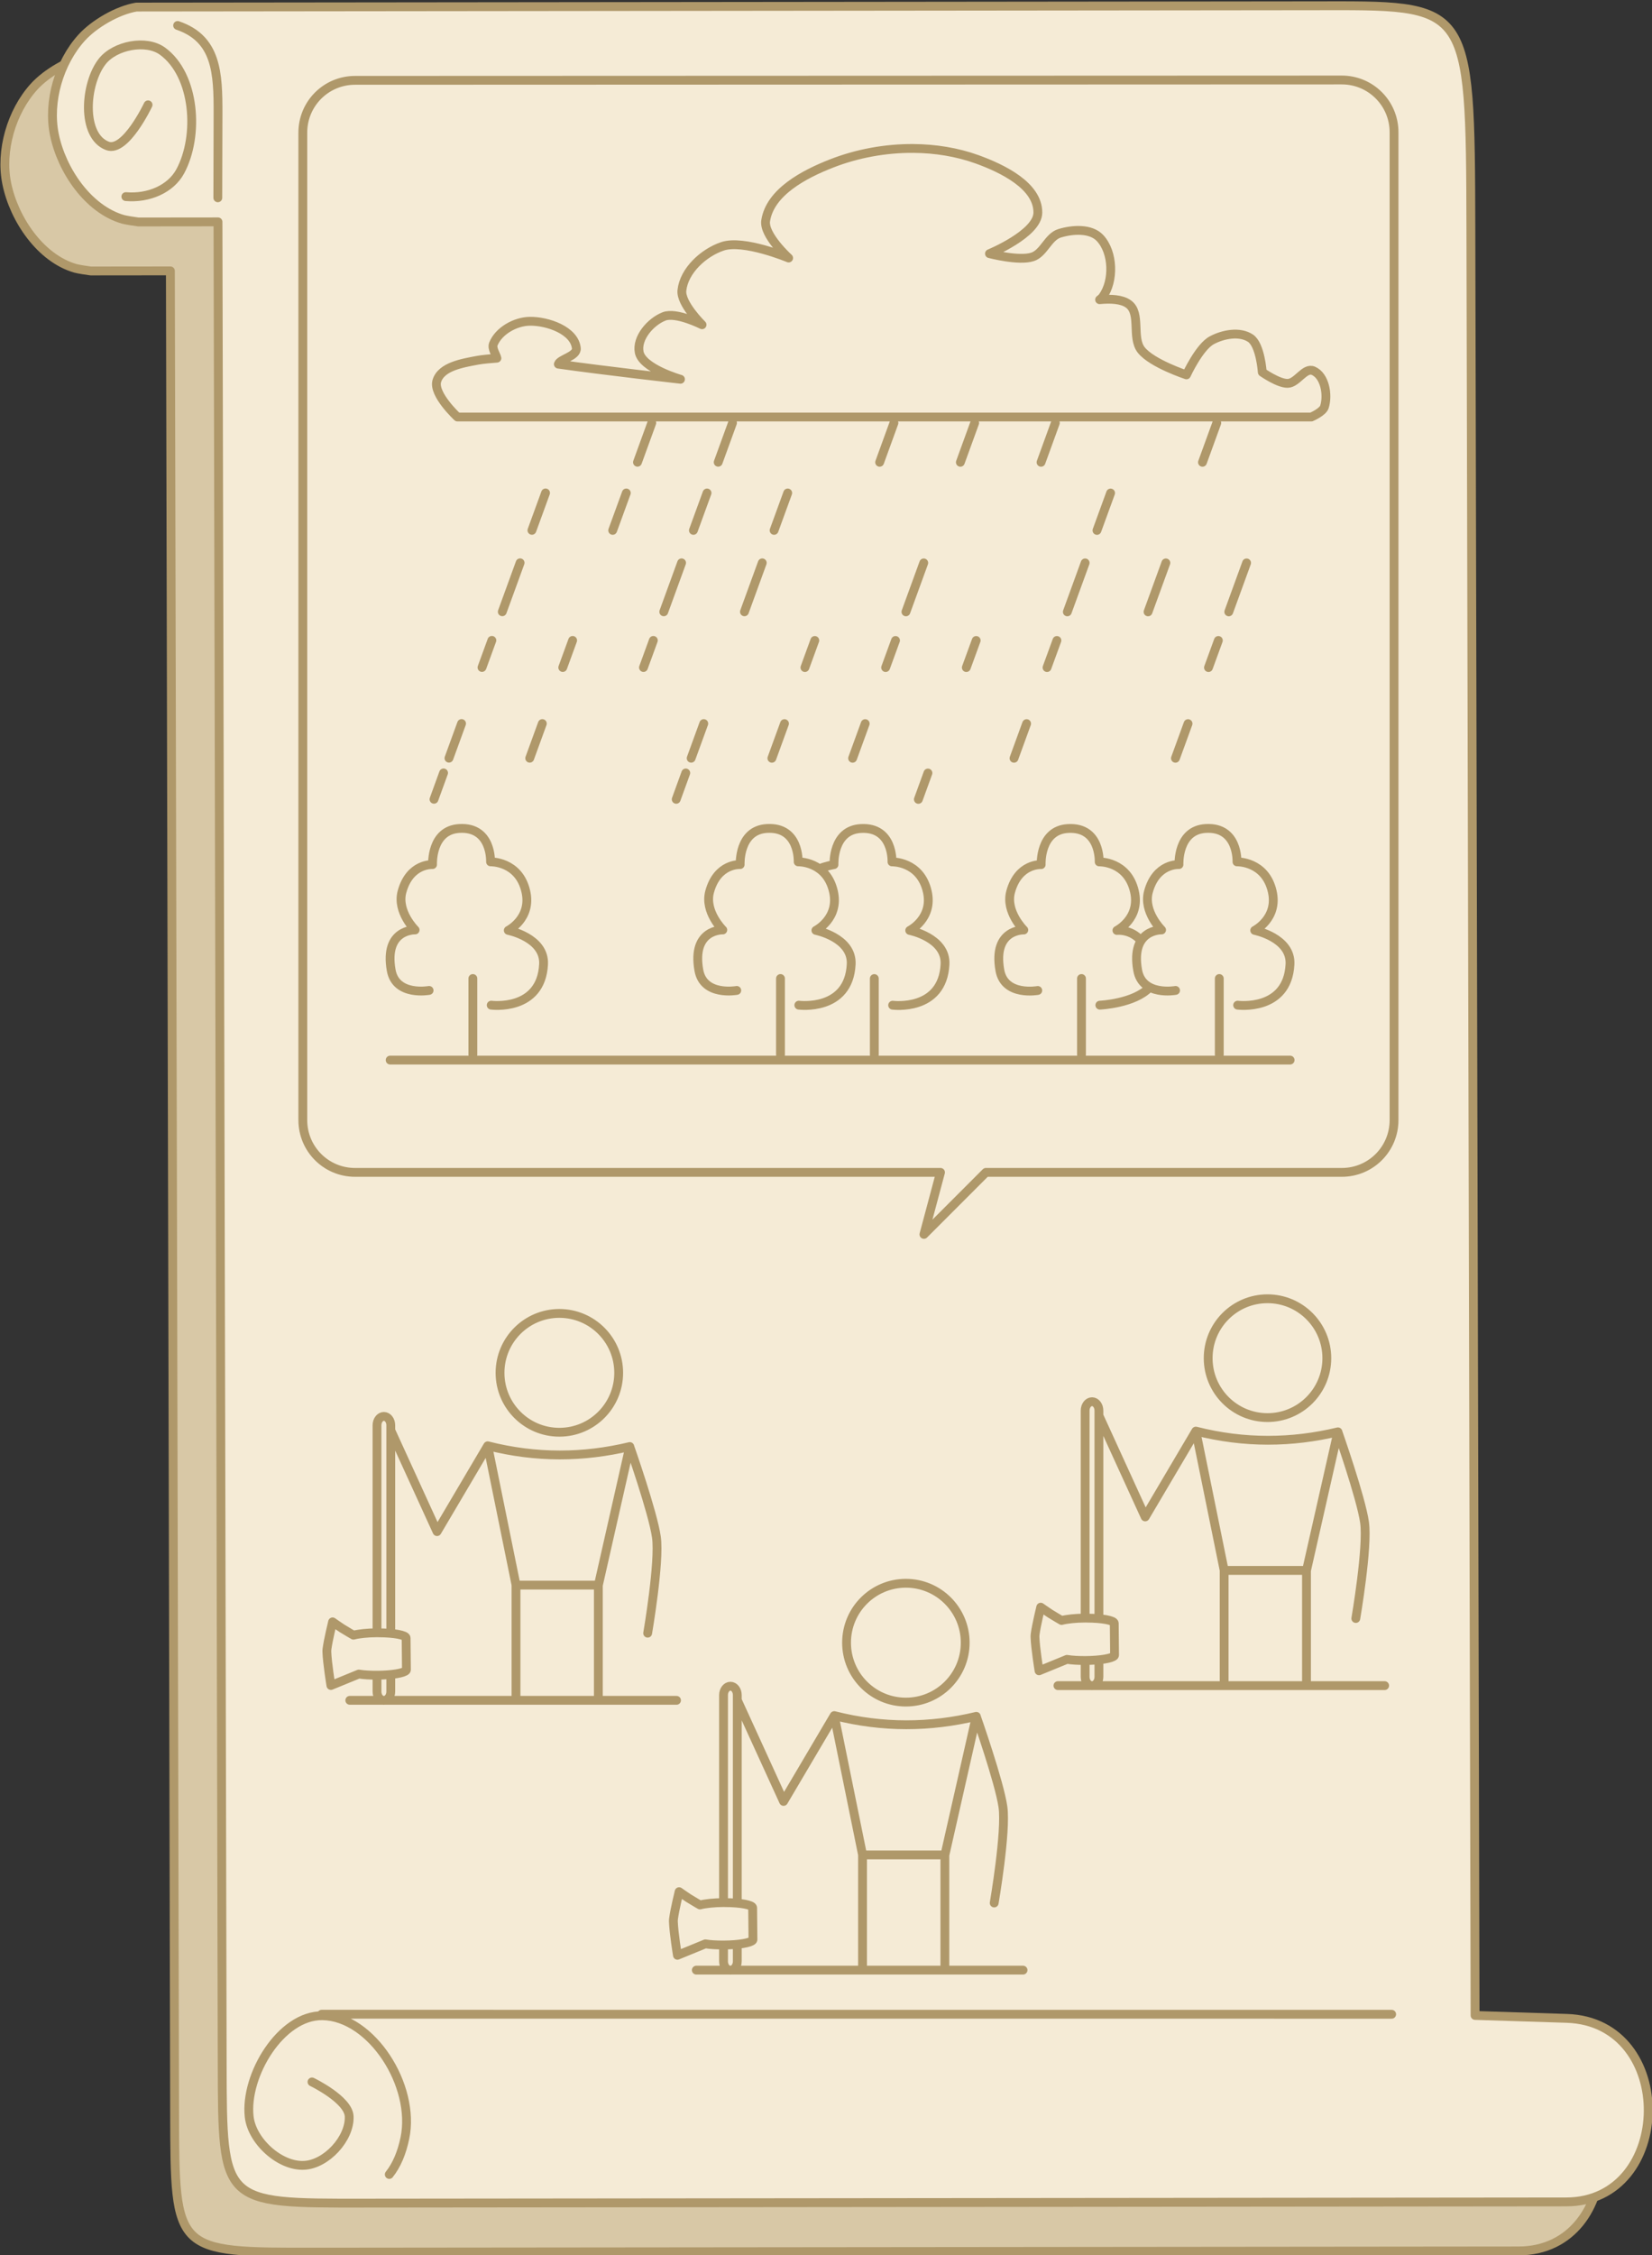<?xml version="1.0" encoding="UTF-8" standalone="no"?>
<!-- Created with Inkscape (http://www.inkscape.org/) -->

<svg
   width="37.452mm"
   height="51.088mm"
   viewBox="0 0 37.452 51.088"
   version="1.1"
   id="svg5"
   inkscape:version="1.2.2 (b0a8486541, 2022-12-01)"
   sodipodi:docname="mission_culture.svg"
   xmlns:inkscape="http://www.inkscape.org/namespaces/inkscape"
   xmlns:sodipodi="http://sodipodi.sourceforge.net/DTD/sodipodi-0.dtd"
   xmlns="http://www.w3.org/2000/svg"
   xmlns:svg="http://www.w3.org/2000/svg">
  <rect x="0" y="0" width="37.452" height="51.088" fill="#333333" stroke="none"/>
  <sodipodi:namedview
     id="namedview7"
     pagecolor="#4d4d4d"
     bordercolor="#666666"
     borderopacity="1.0"
     inkscape:pageshadow="2"
     inkscape:pageopacity="0"
     inkscape:pagecheckerboard="false"
     inkscape:document-units="mm"
     showgrid="false"
     inkscape:zoom="3.2000352"
     inkscape:cx="32.499642"
     inkscape:cy="95.623948"
     inkscape:window-width="1916"
     inkscape:window-height="1037"
     inkscape:window-x="0"
     inkscape:window-y="0"
     inkscape:window-maximized="1"
     inkscape:current-layer="layer1"
     inkscape:showpageshadow="2"
     inkscape:deskcolor="#4d4d4d" />
  <defs
     id="defs2" />
  <g
     inkscape:label="Layer 1"
     inkscape:groupmode="layer"
     id="layer1"
     transform="translate(76.759,-66.224)">
    <g
       id="g20356"
       transform="matrix(1.087,-1.89,1.893,1.086,-229.795,-57.185)"
       style="stroke-width:0.458">
      <path
         d="m -24.94,113.358 c 0.54,1.012 -1.1,1.913 -1.657,0.945 l -6.235,-10.826 c -0.733,-1.272 -0.735,-1.264 0.524,-1.991 l 5.776,-3.334 10.804,-6.237 -0.413,-0.717 c -0.015,-0.036 -0.047,-0.118 -0.056,-0.153 -0.089,-0.365 0.125,-0.804 0.408,-1.054 0.262,-0.232 0.675,-0.331 1.015,-0.257 0.189,0.041 0.433,0.18 0.56,0.335 l 6.098,10.586 c 0.813,1.412 0.871,1.387 -1.195,2.58 l -16.077,9.282 z"
         style="fill:#d8c8a6;fill-opacity:1;stroke:#af986a;stroke-width:0.092;stroke-linecap:round;stroke-linejoin:round;stroke-dasharray:none;stroke-opacity:1"
         id="path76941"
         sodipodi:nodetypes="cccccccccccsscc" />
      <path
         d="m -24.252,113.533 c 0.54,1.012 -1.1,1.913 -1.657,0.945 l -6.235,-10.826 c -0.733,-1.272 -0.735,-1.264 0.524,-1.991 l 5.776,-3.334 10.804,-6.237 -0.413,-0.717 c -0.015,-0.036 -0.047,-0.118 -0.056,-0.153 -0.089,-0.365 0.125,-0.804 0.408,-1.054 0.262,-0.232 0.675,-0.331 1.015,-0.257 0.189,0.041 0.433,0.18 0.56,0.335 l 6.098,10.586 c 0.813,1.412 0.871,1.387 -1.195,2.58 l -16.077,9.282 z"
         style="fill:#f5ebd6;fill-opacity:1;stroke:#af986a;stroke-width:0.092;stroke-linecap:round;stroke-linejoin:round;stroke-dasharray:none;stroke-opacity:1"
         id="path1687"
         sodipodi:nodetypes="cccccccccccsscc" />
    </g>
    <path
       d="m -60.973,110.855 h 7.407 m -7.572,-1.624 c 0.081,0.052 0.248,0.148 0.248,0.148 0.119,-0.031 0.314,-0.053 0.535,-0.054 0.011,-3.8e-4 0.023,2.9e-4 0.034,0.001 0.349,1.3e-4 0.624,0.052 0.625,0.116 l 0.007,0.72 c 5.37e-4,0.005 -0.002,0.011 -0.007,0.018 l 2.7e-5,-3e-5 c -0.048,0.057 -0.319,0.104 -0.65,0.106 -0.161,0.001 -0.308,-0.007 -0.422,-0.026 l -0.633,0.259 c 0,0 -0.084,-0.509 -0.092,-0.766 -6.95e-4,-0.022 9.17e-4,-0.045 0.004,-0.067 0.027,-0.205 0.126,-0.608 0.126,-0.608 0,0 0.149,0.105 0.225,0.154 z m 1.094,0.106 v -4.713 c 0,-0.111 -0.069,-0.201 -0.156,-0.201 -0.086,0 -0.156,0.09 -0.156,0.201 v 4.701 m -1.5e-5,0.961 v 0.37 c 0,0.111 0.069,0.201 0.156,0.201 0.086,0 0.156,-0.09 0.156,-0.201 l 1.5e-5,-0.385 m 4.706,-2.026 v 2.603 m -1.867,-2.603 v 2.603 m 2.579,-5.742 c 0,0 0.524,1.49 0.604,2.051 0.08,0.56 -0.198,2.177 -0.198,2.177 m -3.627,-4.244 -1.148,1.943 -1.048,-2.293 m 5.417,0.366 -0.711,3.139 h -1.867 l -0.642,-3.156 c 1.105,0.281 2.176,0.267 3.221,0.017 z m -0.251,-1.669 c -10e-7,0.744 -0.602,1.346 -1.345,1.346 -0.743,0 -1.345,-0.603 -1.345,-1.346 10e-7,-0.744 0.602,-1.346 1.345,-1.346 0.743,0 1.345,0.603 1.345,1.346 z m 2.102,0.973 h 7.407 m -7.572,-1.624 c 0.081,0.052 0.248,0.148 0.248,0.148 0.119,-0.031 0.314,-0.053 0.535,-0.054 0.011,-3.8e-4 0.023,2.9e-4 0.034,10e-4 0.349,1.3e-4 0.624,0.052 0.625,0.116 l 0.007,0.72 c 5.37e-4,0.005 -0.002,0.011 -0.007,0.018 l 2.7e-5,-3e-5 c -0.048,0.057 -0.319,0.104 -0.65,0.106 -0.161,0.001 -0.308,-0.007 -0.422,-0.026 l -0.633,0.259 c 0,0 -0.084,-0.509 -0.092,-0.766 -6.95e-4,-0.022 9.17e-4,-0.045 0.004,-0.067 0.027,-0.205 0.126,-0.608 0.126,-0.608 0,0 0.149,0.105 0.225,0.154 z m 1.094,0.106 v -4.713 c 0,-0.111 -0.069,-0.201 -0.156,-0.201 -0.086,0 -0.156,0.09 -0.156,0.201 v 4.701 m -1.5e-5,0.961 v 0.37 c 0,0.111 0.069,0.201 0.156,0.201 0.086,0 0.156,-0.09 0.156,-0.201 l 1.5e-5,-0.385 m 4.706,-2.026 v 2.603 m -1.867,-2.603 v 2.603 m 2.579,-5.742 c 0,0 0.524,1.49 0.604,2.051 0.08,0.56 -0.198,2.177 -0.198,2.177 m -3.627,-4.244 -1.148,1.943 -1.048,-2.293 m 5.417,0.366 -0.711,3.139 h -1.867 l -0.642,-3.156 c 1.105,0.281 2.176,0.267 3.221,0.017 z m -0.251,-1.669 c -10e-7,0.744 -0.602,1.346 -1.345,1.346 -0.743,0 -1.345,-0.603 -1.345,-1.346 1e-6,-0.744 0.602,-1.346 1.345,-1.346 0.743,0 1.345,0.603 1.345,1.346 z m -22.15,7.751 h 7.407 m -7.572,-1.624 c 0.081,0.052 0.248,0.148 0.248,0.148 0.119,-0.031 0.314,-0.053 0.535,-0.054 0.011,-3.8e-4 0.023,2.9e-4 0.034,0.001 0.349,1.3e-4 0.624,0.052 0.625,0.116 l 0.007,0.72 c 5.37e-4,0.005 -0.002,0.011 -0.007,0.018 l 2.7e-5,-3e-5 c -0.048,0.057 -0.319,0.104 -0.65,0.106 -0.161,10e-4 -0.308,-0.007 -0.422,-0.026 l -0.633,0.259 c 0,0 -0.084,-0.509 -0.092,-0.766 -6.95e-4,-0.022 9.17e-4,-0.045 0.004,-0.067 0.027,-0.205 0.126,-0.608 0.126,-0.608 0,0 0.149,0.105 0.225,0.154 z m 1.094,0.106 v -4.713 c 0,-0.111 -0.069,-0.201 -0.156,-0.201 -0.086,0 -0.156,0.09 -0.156,0.201 v 4.701 m -1.5e-5,0.961 v 0.37 c 0,0.111 0.069,0.201 0.156,0.201 0.086,0 0.156,-0.09 0.156,-0.201 l 1.5e-5,-0.385 m 4.706,-2.026 v 2.603 m -1.867,-2.603 v 2.603 m 2.579,-5.742 c 0,0 0.524,1.49 0.604,2.051 0.08,0.56 -0.198,2.177 -0.198,2.177 m -3.627,-4.244 -1.148,1.943 -1.048,-2.293 m 5.417,0.366 -0.711,3.139 h -1.867 l -0.642,-3.156 c 1.105,0.281 2.176,0.267 3.221,0.017 z m -0.251,-1.67 c -10e-7,0.744 -0.602,1.346 -1.345,1.346 -0.743,0 -1.345,-0.603 -1.345,-1.346 10e-7,-0.744 0.602,-1.346 1.345,-1.346 0.743,0 1.345,0.603 1.345,1.346 z m -5.976,-29.28 c -0.657,0 -1.185,0.529 -1.185,1.185 v 22.369 c 0,0.656 0.528,1.185 1.185,1.185 h 13.272 l -0.376,1.405 1.405,-1.405 h 8.068 c 0.657,0 1.185,-0.529 1.185,-1.185 V 69.221 c 0,-0.656 -0.529,-1.185 -1.185,-1.185 z m 20.211,10.932 -0.404,1.109 m -0.236,0.648 -0.224,0.614 m -0.463,1.27 -0.286,0.785 m 0.937,-7.596 -0.324,0.891 m -0.83,2.279 -0.404,1.109 m -0.849,-2.692 -0.309,0.847 m -0.268,0.736 -0.404,1.109 m -0.236,0.648 -0.224,0.614 m -0.463,1.27 -0.286,0.785 m 0.937,-7.596 -0.324,0.891 m -1.47,4.036 -0.224,0.614 m -0.87,2.389 -0.217,0.597 m 1.276,-8.527 -0.324,0.891 m -0.83,2.279 -0.404,1.109 m -0.236,0.648 -0.224,0.614 m -0.463,1.27 -0.286,0.785 m 0.937,-7.596 -0.324,0.891 m -1.47,4.036 -0.224,0.614 m -0.463,1.27 -0.286,0.785 m 0.359,-6.01 -0.309,0.847 m -0.268,0.736 -0.404,1.109 m -0.922,2.532 -0.286,0.785 m -0.122,0.334 -0.217,0.597 m 1.276,-8.527 -0.324,0.891 m -0.253,0.696 -0.309,0.847 m -0.268,0.736 -0.404,1.109 m -0.236,0.648 -0.224,0.614 m 0.188,-5.541 -0.324,0.891 m -0.253,0.696 -0.309,0.847 m -0.908,2.493 -0.224,0.614 m -0.463,1.27 -0.286,0.785 m 0.359,-6.01 -0.309,0.847 m -0.268,0.736 -0.404,1.109 m -0.236,0.648 -0.224,0.614 m -0.463,1.27 -0.286,0.785 m -0.122,0.334 -0.217,0.597 M -56.048,69.587 c -0.637,-0.005 -1.282,0.115 -1.858,0.34 -0.615,0.24 -1.395,0.646 -1.495,1.298 -0.05,0.327 0.521,0.844 0.521,0.844 0,0 -1.021,-0.427 -1.502,-0.264 -0.428,0.145 -0.87,0.549 -0.918,0.998 -0.032,0.299 0.457,0.778 0.457,0.778 0,0 -0.587,-0.296 -0.861,-0.189 -0.307,0.12 -0.627,0.489 -0.564,0.812 0.071,0.366 0.936,0.612 0.936,0.612 0,0 -1.746,-0.197 -2.769,-0.343 0.036,-0.116 0.426,-0.179 0.408,-0.359 -0.04,-0.405 -0.65,-0.618 -1.057,-0.612 -0.323,0.005 -0.701,0.213 -0.823,0.513 -0.042,0.103 0.065,0.249 0.079,0.323 -0.126,0.01 -0.326,0.026 -0.437,0.047 -0.34,0.065 -0.826,0.14 -0.925,0.471 -0.089,0.3 0.468,0.815 0.468,0.815 l 19.357,10e-6 c 0,0 0.26,-0.11 0.298,-0.23 0.086,-0.272 0.01,-0.704 -0.251,-0.817 -0.198,-0.086 -0.366,0.28 -0.582,0.285 -0.21,0.005 -0.576,-0.253 -0.576,-0.253 0,0 -0.042,-0.619 -0.267,-0.77 -0.244,-0.163 -0.621,-0.092 -0.879,0.047 -0.284,0.154 -0.573,0.783 -0.573,0.783 0,0 -0.782,-0.257 -1.024,-0.562 -0.225,-0.283 0.001,-0.833 -0.292,-1.044 -0.151,-0.109 -0.403,-0.121 -0.653,-0.097 0.028,-0.02 0.052,-0.041 0.07,-0.066 0.261,-0.359 0.243,-1.005 -0.06,-1.33 -0.21,-0.225 -0.625,-0.198 -0.919,-0.107 -0.258,0.08 -0.354,0.447 -0.61,0.533 -0.31,0.103 -0.978,-0.073 -0.978,-0.073 0,0 1.093,-0.449 1.097,-0.928 0.005,-0.611 -0.803,-1.001 -1.378,-1.209 -0.453,-0.163 -0.944,-0.242 -1.44,-0.246 z m 3.807,18.804 -2.3e-5,1.724 m 0.416,-1.12 c 0,0 0.782,-0.034 1.13,-0.404 m -0.197,-1.057 c -0.23,-0.27 -0.546,-0.232 -0.546,-0.232 0,0 0.537,-0.272 0.398,-0.881 -0.158,-0.691 -0.8,-0.672 -0.8,-0.672 0,0 0.035,-0.797 -0.705,-0.756 -0.649,0.035 -0.61,0.818 -0.61,0.818 0,0 -0.517,-0.035 -0.693,0.618 -0.121,0.45 0.299,0.863 0.299,0.863 0,0 -0.71,-0.024 -0.542,0.915 0.106,0.594 0.859,0.455 0.859,0.455 m -3.706,-0.27 -2.4e-5,1.724 m 0.416,-1.12 c 0,0 1.132,0.148 1.187,-0.926 0.031,-0.604 -0.8,-0.768 -0.8,-0.768 0,0 0.537,-0.272 0.398,-0.881 -0.158,-0.691 -0.8,-0.672 -0.8,-0.672 0,0 0.035,-0.797 -0.705,-0.756 -0.649,0.035 -0.61,0.818 -0.61,0.818 0,0 -0.191,0.032 -0.334,0.095 m 9.069,2.485 -2.4e-5,1.724 m 0.416,-1.12 c 0,0 1.132,0.148 1.187,-0.926 0.031,-0.604 -0.8,-0.768 -0.8,-0.768 0,0 0.537,-0.272 0.398,-0.881 -0.158,-0.691 -0.8,-0.672 -0.8,-0.672 0,0 0.035,-0.797 -0.705,-0.756 -0.649,0.035 -0.61,0.818 -0.61,0.818 0,0 -0.517,-0.035 -0.693,0.618 -0.121,0.45 0.299,0.863 0.299,0.863 0,0 -0.71,-0.024 -0.542,0.915 0.106,0.594 0.859,0.455 0.859,0.455 m -8.957,-0.27 -2.3e-5,1.724 m 0.416,-1.12 c 0,0 1.132,0.148 1.187,-0.926 0.031,-0.604 -0.8,-0.768 -0.8,-0.768 0,0 0.537,-0.272 0.398,-0.881 -0.158,-0.691 -0.8,-0.672 -0.8,-0.672 0,0 0.035,-0.797 -0.705,-0.756 -0.649,0.035 -0.61,0.818 -0.61,0.818 0,0 -0.517,-0.035 -0.693,0.618 -0.121,0.45 0.299,0.863 0.299,0.863 0,0 -0.71,-0.024 -0.542,0.915 0.106,0.594 0.859,0.455 0.859,0.455 m -5.983,-0.27 -2.4e-5,1.724 m 0.416,-1.12 c 0,0 1.132,0.148 1.187,-0.926 0.031,-0.604 -0.8,-0.768 -0.8,-0.768 0,0 0.537,-0.272 0.398,-0.881 -0.158,-0.691 -0.8,-0.672 -0.8,-0.672 0,0 0.035,-0.797 -0.705,-0.756 -0.649,0.035 -0.61,0.818 -0.61,0.818 0,0 -0.517,-0.035 -0.693,0.618 -0.121,0.45 0.298,0.863 0.298,0.863 0,0 -0.71,-0.024 -0.542,0.915 0.106,0.594 0.859,0.455 0.859,0.455 m -0.883,1.578 h 20.403 m -21.956,21.615 24.258,0.001 m -24.477,1.533 c 0,0 0.828,0.398 0.843,0.781 0.02,0.501 -0.517,1.082 -1.017,1.108 -0.554,0.032 -1.189,-0.549 -1.25,-1.101 -0.104,-0.937 0.72,-2.305 1.663,-2.288 1.114,0.019 2.115,1.585 1.867,2.773 -0.07,0.334 -0.184,0.609 -0.354,0.823 m -3.887,-44.779 0.005,-1.908 c 0.002,-0.918 -0.028,-1.695 -0.916,-1.996 m -1.174,3.877 c 0.515,0.045 1.016,-0.172 1.232,-0.57 0.437,-0.807 0.341,-2.185 -0.401,-2.725 -0.373,-0.271 -1.077,-0.131 -1.364,0.23 -0.398,0.501 -0.483,1.691 0.116,1.916 0.408,0.154 0.921,-0.93 0.921,-0.93"
       style="fill:none;stroke:#af986a;stroke-width:0.2;stroke-linecap:round;stroke-linejoin:round;stroke-dasharray:none;stroke-opacity:1"
       id="path430"
       sodipodi:nodetypes="cccccccccccccscccccsssccsscccccccsccccccccccssssscccccccccccccscccccsssccsscccccccsccccccccccssssscccccccccccccscccccsssccsscccccccsccccccccccssssssssscccsssssccccccccccccccccccccccccccccccccccccccccccccccccccccccccccccccccccccccccccccccccccccccccccccccccccsccccccccccccccccccccccccccccccccccccccccscccccsccccccccccscccccccccccccccccccccccccccccccscccc" />
  </g>
</svg>
